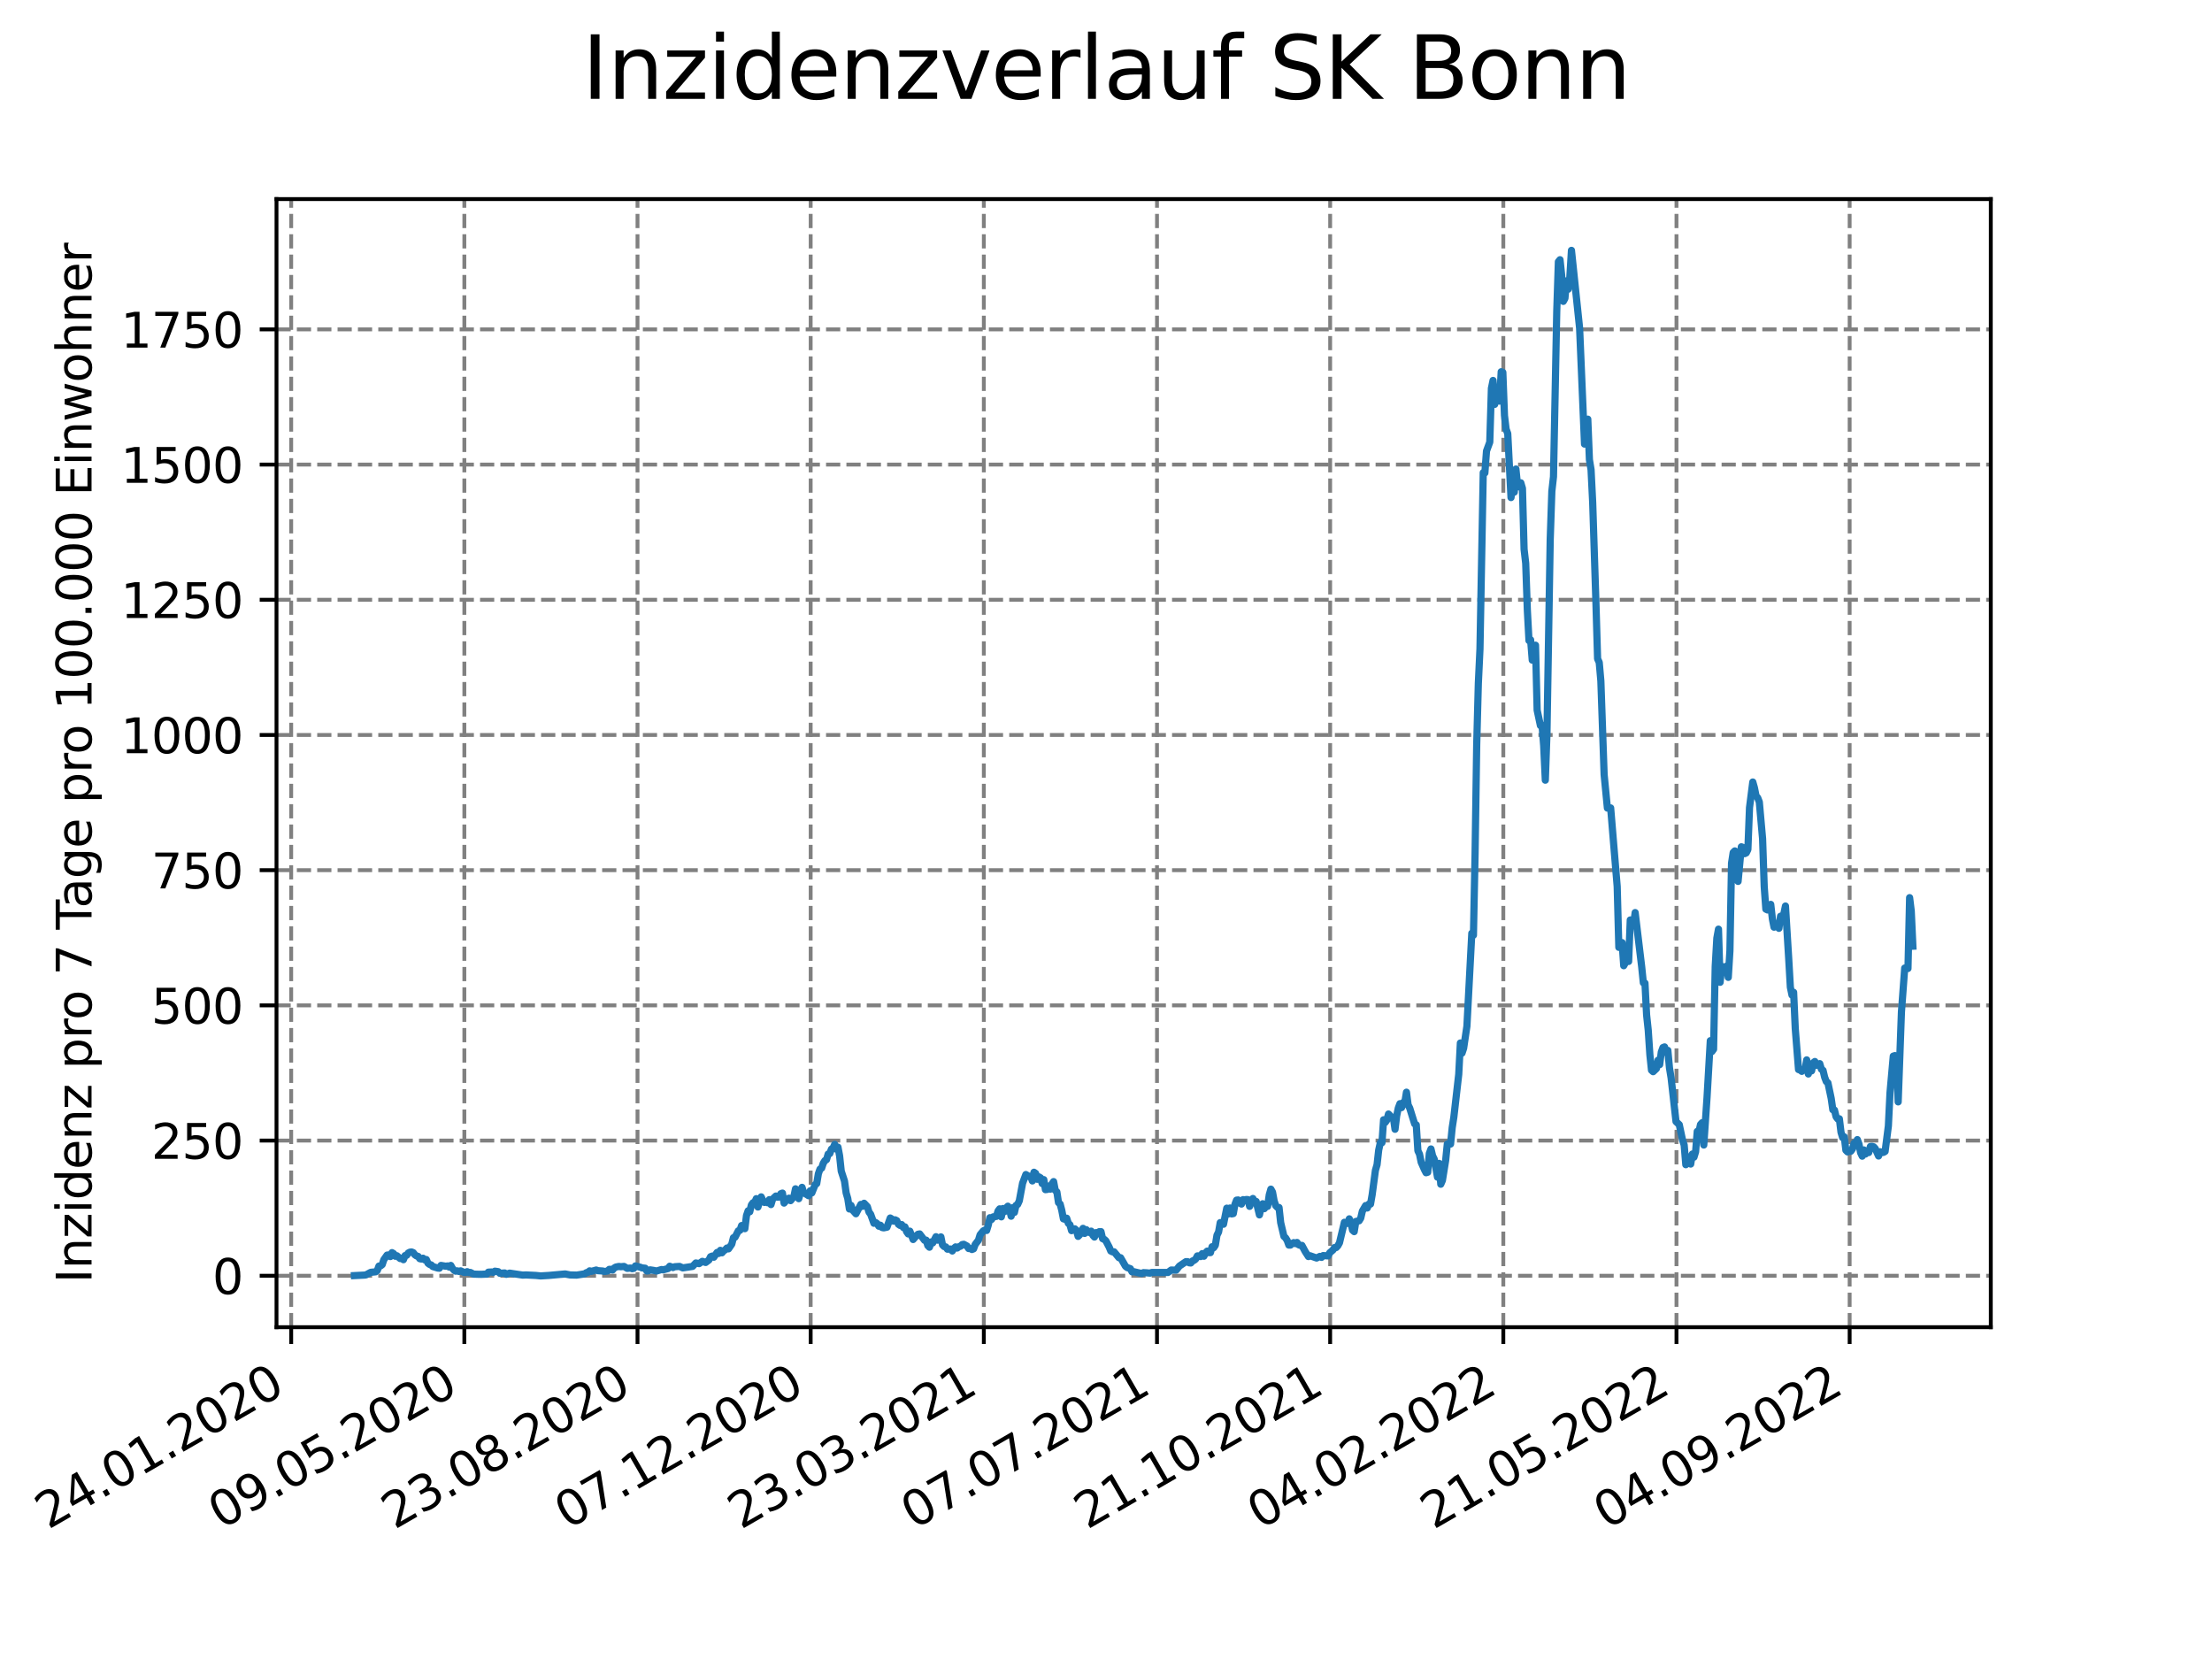 <?xml version="1.0" encoding="utf-8" standalone="no"?>
<!DOCTYPE svg PUBLIC "-//W3C//DTD SVG 1.1//EN"
  "http://www.w3.org/Graphics/SVG/1.1/DTD/svg11.dtd">
<svg xmlns:xlink="http://www.w3.org/1999/xlink" width="460.8pt" height="345.6pt" viewBox="0 0 460.8 345.6" xmlns="http://www.w3.org/2000/svg" version="1.1">
 <defs>
  <style type="text/css">*{stroke-linejoin: round; stroke-linecap: butt}</style>
 </defs>
 <g id="figure_1">
  <g id="patch_1">
   <path d="M 0 345.6 
L 460.8 345.6 
L 460.8 0 
L 0 0 
z
" style="fill: #ffffff"/>
  </g>
  <g id="axes_1">
   <g id="patch_2">
    <path d="M 57.6 276.48 
L 414.72 276.48 
L 414.72 41.472 
L 57.6 41.472 
z
" style="fill: #ffffff"/>
   </g>
   <g id="matplotlib.axis_1">
    <g id="xtick_1">
     <g id="line2d_1">
      <path d="M 60.66 276.48 
L 60.66 41.472 
" clip-path="url(#p4ff3082782)" style="fill: none; stroke-dasharray: 2.96,1.28; stroke-dashoffset: 0; stroke: #808080; stroke-width: 0.8"/>
     </g>
     <g id="line2d_2">
      <defs>
       <path id="ma663b19066" d="M 0 0 
L 0 3.5 
" style="stroke: #000000; stroke-width: 0.8"/>
      </defs>
      <g>
       <use xlink:href="#ma663b19066" x="60.66" y="276.48" style="stroke: #000000; stroke-width: 0.8"/>
      </g>
     </g>
     <g id="text_1">
      <!-- 24.01.2020 -->
      <g transform="translate(10.035 318.689) rotate(-30) scale(0.1 -0.1)">
       <defs>
        <path id="DejaVuSans-32" d="M 1228 531 
L 3431 531 
L 3431 0 
L 469 0 
L 469 531 
Q 828 903 1448 1529 
Q 2069 2156 2228 2338 
Q 2531 2678 2651 2914 
Q 2772 3150 2772 3378 
Q 2772 3750 2511 3984 
Q 2250 4219 1831 4219 
Q 1534 4219 1204 4116 
Q 875 4013 500 3803 
L 500 4441 
Q 881 4594 1212 4672 
Q 1544 4750 1819 4750 
Q 2544 4750 2975 4387 
Q 3406 4025 3406 3419 
Q 3406 3131 3298 2873 
Q 3191 2616 2906 2266 
Q 2828 2175 2409 1742 
Q 1991 1309 1228 531 
z
" transform="scale(0.016)"/>
        <path id="DejaVuSans-34" d="M 2419 4116 
L 825 1625 
L 2419 1625 
L 2419 4116 
z
M 2253 4666 
L 3047 4666 
L 3047 1625 
L 3713 1625 
L 3713 1100 
L 3047 1100 
L 3047 0 
L 2419 0 
L 2419 1100 
L 313 1100 
L 313 1709 
L 2253 4666 
z
" transform="scale(0.016)"/>
        <path id="DejaVuSans-2e" d="M 684 794 
L 1344 794 
L 1344 0 
L 684 0 
L 684 794 
z
" transform="scale(0.016)"/>
        <path id="DejaVuSans-30" d="M 2034 4250 
Q 1547 4250 1301 3770 
Q 1056 3291 1056 2328 
Q 1056 1369 1301 889 
Q 1547 409 2034 409 
Q 2525 409 2770 889 
Q 3016 1369 3016 2328 
Q 3016 3291 2770 3770 
Q 2525 4250 2034 4250 
z
M 2034 4750 
Q 2819 4750 3233 4129 
Q 3647 3509 3647 2328 
Q 3647 1150 3233 529 
Q 2819 -91 2034 -91 
Q 1250 -91 836 529 
Q 422 1150 422 2328 
Q 422 3509 836 4129 
Q 1250 4750 2034 4750 
z
" transform="scale(0.016)"/>
        <path id="DejaVuSans-31" d="M 794 531 
L 1825 531 
L 1825 4091 
L 703 3866 
L 703 4441 
L 1819 4666 
L 2450 4666 
L 2450 531 
L 3481 531 
L 3481 0 
L 794 0 
L 794 531 
z
" transform="scale(0.016)"/>
       </defs>
       <use xlink:href="#DejaVuSans-32"/>
       <use xlink:href="#DejaVuSans-34" x="63.623"/>
       <use xlink:href="#DejaVuSans-2e" x="127.246"/>
       <use xlink:href="#DejaVuSans-30" x="159.033"/>
       <use xlink:href="#DejaVuSans-31" x="222.656"/>
       <use xlink:href="#DejaVuSans-2e" x="286.279"/>
       <use xlink:href="#DejaVuSans-32" x="318.066"/>
       <use xlink:href="#DejaVuSans-30" x="381.689"/>
       <use xlink:href="#DejaVuSans-32" x="445.312"/>
       <use xlink:href="#DejaVuSans-30" x="508.936"/>
      </g>
     </g>
    </g>
    <g id="xtick_2">
     <g id="line2d_3">
      <path d="M 96.733 276.48 
L 96.733 41.472 
" clip-path="url(#p4ff3082782)" style="fill: none; stroke-dasharray: 2.96,1.28; stroke-dashoffset: 0; stroke: #808080; stroke-width: 0.8"/>
     </g>
     <g id="line2d_4">
      <g>
       <use xlink:href="#ma663b19066" x="96.733" y="276.48" style="stroke: #000000; stroke-width: 0.8"/>
      </g>
     </g>
     <g id="text_2">
      <!-- 09.05.2020 -->
      <g transform="translate(46.107 318.689) rotate(-30) scale(0.1 -0.1)">
       <defs>
        <path id="DejaVuSans-39" d="M 703 97 
L 703 672 
Q 941 559 1184 500 
Q 1428 441 1663 441 
Q 2288 441 2617 861 
Q 2947 1281 2994 2138 
Q 2813 1869 2534 1725 
Q 2256 1581 1919 1581 
Q 1219 1581 811 2004 
Q 403 2428 403 3163 
Q 403 3881 828 4315 
Q 1253 4750 1959 4750 
Q 2769 4750 3195 4129 
Q 3622 3509 3622 2328 
Q 3622 1225 3098 567 
Q 2575 -91 1691 -91 
Q 1453 -91 1209 -44 
Q 966 3 703 97 
z
M 1959 2075 
Q 2384 2075 2632 2365 
Q 2881 2656 2881 3163 
Q 2881 3666 2632 3958 
Q 2384 4250 1959 4250 
Q 1534 4250 1286 3958 
Q 1038 3666 1038 3163 
Q 1038 2656 1286 2365 
Q 1534 2075 1959 2075 
z
" transform="scale(0.016)"/>
        <path id="DejaVuSans-35" d="M 691 4666 
L 3169 4666 
L 3169 4134 
L 1269 4134 
L 1269 2991 
Q 1406 3038 1543 3061 
Q 1681 3084 1819 3084 
Q 2600 3084 3056 2656 
Q 3513 2228 3513 1497 
Q 3513 744 3044 326 
Q 2575 -91 1722 -91 
Q 1428 -91 1123 -41 
Q 819 9 494 109 
L 494 744 
Q 775 591 1075 516 
Q 1375 441 1709 441 
Q 2250 441 2565 725 
Q 2881 1009 2881 1497 
Q 2881 1984 2565 2268 
Q 2250 2553 1709 2553 
Q 1456 2553 1204 2497 
Q 953 2441 691 2322 
L 691 4666 
z
" transform="scale(0.016)"/>
       </defs>
       <use xlink:href="#DejaVuSans-30"/>
       <use xlink:href="#DejaVuSans-39" x="63.623"/>
       <use xlink:href="#DejaVuSans-2e" x="127.246"/>
       <use xlink:href="#DejaVuSans-30" x="159.033"/>
       <use xlink:href="#DejaVuSans-35" x="222.656"/>
       <use xlink:href="#DejaVuSans-2e" x="286.279"/>
       <use xlink:href="#DejaVuSans-32" x="318.066"/>
       <use xlink:href="#DejaVuSans-30" x="381.689"/>
       <use xlink:href="#DejaVuSans-32" x="445.312"/>
       <use xlink:href="#DejaVuSans-30" x="508.936"/>
      </g>
     </g>
    </g>
    <g id="xtick_3">
     <g id="line2d_5">
      <path d="M 132.805 276.48 
L 132.805 41.472 
" clip-path="url(#p4ff3082782)" style="fill: none; stroke-dasharray: 2.96,1.28; stroke-dashoffset: 0; stroke: #808080; stroke-width: 0.8"/>
     </g>
     <g id="line2d_6">
      <g>
       <use xlink:href="#ma663b19066" x="132.805" y="276.48" style="stroke: #000000; stroke-width: 0.8"/>
      </g>
     </g>
     <g id="text_3">
      <!-- 23.08.2020 -->
      <g transform="translate(82.18 318.689) rotate(-30) scale(0.1 -0.1)">
       <defs>
        <path id="DejaVuSans-33" d="M 2597 2516 
Q 3050 2419 3304 2112 
Q 3559 1806 3559 1356 
Q 3559 666 3084 287 
Q 2609 -91 1734 -91 
Q 1441 -91 1130 -33 
Q 819 25 488 141 
L 488 750 
Q 750 597 1062 519 
Q 1375 441 1716 441 
Q 2309 441 2620 675 
Q 2931 909 2931 1356 
Q 2931 1769 2642 2001 
Q 2353 2234 1838 2234 
L 1294 2234 
L 1294 2753 
L 1863 2753 
Q 2328 2753 2575 2939 
Q 2822 3125 2822 3475 
Q 2822 3834 2567 4026 
Q 2313 4219 1838 4219 
Q 1578 4219 1281 4162 
Q 984 4106 628 3988 
L 628 4550 
Q 988 4650 1302 4700 
Q 1616 4750 1894 4750 
Q 2613 4750 3031 4423 
Q 3450 4097 3450 3541 
Q 3450 3153 3228 2886 
Q 3006 2619 2597 2516 
z
" transform="scale(0.016)"/>
        <path id="DejaVuSans-38" d="M 2034 2216 
Q 1584 2216 1326 1975 
Q 1069 1734 1069 1313 
Q 1069 891 1326 650 
Q 1584 409 2034 409 
Q 2484 409 2743 651 
Q 3003 894 3003 1313 
Q 3003 1734 2745 1975 
Q 2488 2216 2034 2216 
z
M 1403 2484 
Q 997 2584 770 2862 
Q 544 3141 544 3541 
Q 544 4100 942 4425 
Q 1341 4750 2034 4750 
Q 2731 4750 3128 4425 
Q 3525 4100 3525 3541 
Q 3525 3141 3298 2862 
Q 3072 2584 2669 2484 
Q 3125 2378 3379 2068 
Q 3634 1759 3634 1313 
Q 3634 634 3220 271 
Q 2806 -91 2034 -91 
Q 1263 -91 848 271 
Q 434 634 434 1313 
Q 434 1759 690 2068 
Q 947 2378 1403 2484 
z
M 1172 3481 
Q 1172 3119 1398 2916 
Q 1625 2713 2034 2713 
Q 2441 2713 2670 2916 
Q 2900 3119 2900 3481 
Q 2900 3844 2670 4047 
Q 2441 4250 2034 4250 
Q 1625 4250 1398 4047 
Q 1172 3844 1172 3481 
z
" transform="scale(0.016)"/>
       </defs>
       <use xlink:href="#DejaVuSans-32"/>
       <use xlink:href="#DejaVuSans-33" x="63.623"/>
       <use xlink:href="#DejaVuSans-2e" x="127.246"/>
       <use xlink:href="#DejaVuSans-30" x="159.033"/>
       <use xlink:href="#DejaVuSans-38" x="222.656"/>
       <use xlink:href="#DejaVuSans-2e" x="286.279"/>
       <use xlink:href="#DejaVuSans-32" x="318.066"/>
       <use xlink:href="#DejaVuSans-30" x="381.689"/>
       <use xlink:href="#DejaVuSans-32" x="445.312"/>
       <use xlink:href="#DejaVuSans-30" x="508.936"/>
      </g>
     </g>
    </g>
    <g id="xtick_4">
     <g id="line2d_7">
      <path d="M 168.878 276.48 
L 168.878 41.472 
" clip-path="url(#p4ff3082782)" style="fill: none; stroke-dasharray: 2.96,1.28; stroke-dashoffset: 0; stroke: #808080; stroke-width: 0.8"/>
     </g>
     <g id="line2d_8">
      <g>
       <use xlink:href="#ma663b19066" x="168.878" y="276.48" style="stroke: #000000; stroke-width: 0.8"/>
      </g>
     </g>
     <g id="text_4">
      <!-- 07.12.2020 -->
      <g transform="translate(118.253 318.689) rotate(-30) scale(0.1 -0.1)">
       <defs>
        <path id="DejaVuSans-37" d="M 525 4666 
L 3525 4666 
L 3525 4397 
L 1831 0 
L 1172 0 
L 2766 4134 
L 525 4134 
L 525 4666 
z
" transform="scale(0.016)"/>
       </defs>
       <use xlink:href="#DejaVuSans-30"/>
       <use xlink:href="#DejaVuSans-37" x="63.623"/>
       <use xlink:href="#DejaVuSans-2e" x="127.246"/>
       <use xlink:href="#DejaVuSans-31" x="159.033"/>
       <use xlink:href="#DejaVuSans-32" x="222.656"/>
       <use xlink:href="#DejaVuSans-2e" x="286.279"/>
       <use xlink:href="#DejaVuSans-32" x="318.066"/>
       <use xlink:href="#DejaVuSans-30" x="381.689"/>
       <use xlink:href="#DejaVuSans-32" x="445.312"/>
       <use xlink:href="#DejaVuSans-30" x="508.936"/>
      </g>
     </g>
    </g>
    <g id="xtick_5">
     <g id="line2d_9">
      <path d="M 204.951 276.48 
L 204.951 41.472 
" clip-path="url(#p4ff3082782)" style="fill: none; stroke-dasharray: 2.96,1.28; stroke-dashoffset: 0; stroke: #808080; stroke-width: 0.8"/>
     </g>
     <g id="line2d_10">
      <g>
       <use xlink:href="#ma663b19066" x="204.951" y="276.48" style="stroke: #000000; stroke-width: 0.8"/>
      </g>
     </g>
     <g id="text_5">
      <!-- 23.03.2021 -->
      <g transform="translate(154.326 318.689) rotate(-30) scale(0.1 -0.1)">
       <use xlink:href="#DejaVuSans-32"/>
       <use xlink:href="#DejaVuSans-33" x="63.623"/>
       <use xlink:href="#DejaVuSans-2e" x="127.246"/>
       <use xlink:href="#DejaVuSans-30" x="159.033"/>
       <use xlink:href="#DejaVuSans-33" x="222.656"/>
       <use xlink:href="#DejaVuSans-2e" x="286.279"/>
       <use xlink:href="#DejaVuSans-32" x="318.066"/>
       <use xlink:href="#DejaVuSans-30" x="381.689"/>
       <use xlink:href="#DejaVuSans-32" x="445.312"/>
       <use xlink:href="#DejaVuSans-31" x="508.936"/>
      </g>
     </g>
    </g>
    <g id="xtick_6">
     <g id="line2d_11">
      <path d="M 241.024 276.48 
L 241.024 41.472 
" clip-path="url(#p4ff3082782)" style="fill: none; stroke-dasharray: 2.96,1.28; stroke-dashoffset: 0; stroke: #808080; stroke-width: 0.8"/>
     </g>
     <g id="line2d_12">
      <g>
       <use xlink:href="#ma663b19066" x="241.024" y="276.48" style="stroke: #000000; stroke-width: 0.8"/>
      </g>
     </g>
     <g id="text_6">
      <!-- 07.07.2021 -->
      <g transform="translate(190.398 318.689) rotate(-30) scale(0.1 -0.1)">
       <use xlink:href="#DejaVuSans-30"/>
       <use xlink:href="#DejaVuSans-37" x="63.623"/>
       <use xlink:href="#DejaVuSans-2e" x="127.246"/>
       <use xlink:href="#DejaVuSans-30" x="159.033"/>
       <use xlink:href="#DejaVuSans-37" x="222.656"/>
       <use xlink:href="#DejaVuSans-2e" x="286.279"/>
       <use xlink:href="#DejaVuSans-32" x="318.066"/>
       <use xlink:href="#DejaVuSans-30" x="381.689"/>
       <use xlink:href="#DejaVuSans-32" x="445.312"/>
       <use xlink:href="#DejaVuSans-31" x="508.936"/>
      </g>
     </g>
    </g>
    <g id="xtick_7">
     <g id="line2d_13">
      <path d="M 277.096 276.48 
L 277.096 41.472 
" clip-path="url(#p4ff3082782)" style="fill: none; stroke-dasharray: 2.96,1.28; stroke-dashoffset: 0; stroke: #808080; stroke-width: 0.8"/>
     </g>
     <g id="line2d_14">
      <g>
       <use xlink:href="#ma663b19066" x="277.096" y="276.48" style="stroke: #000000; stroke-width: 0.8"/>
      </g>
     </g>
     <g id="text_7">
      <!-- 21.10.2021 -->
      <g transform="translate(226.471 318.689) rotate(-30) scale(0.1 -0.1)">
       <use xlink:href="#DejaVuSans-32"/>
       <use xlink:href="#DejaVuSans-31" x="63.623"/>
       <use xlink:href="#DejaVuSans-2e" x="127.246"/>
       <use xlink:href="#DejaVuSans-31" x="159.033"/>
       <use xlink:href="#DejaVuSans-30" x="222.656"/>
       <use xlink:href="#DejaVuSans-2e" x="286.279"/>
       <use xlink:href="#DejaVuSans-32" x="318.066"/>
       <use xlink:href="#DejaVuSans-30" x="381.689"/>
       <use xlink:href="#DejaVuSans-32" x="445.312"/>
       <use xlink:href="#DejaVuSans-31" x="508.936"/>
      </g>
     </g>
    </g>
    <g id="xtick_8">
     <g id="line2d_15">
      <path d="M 313.169 276.48 
L 313.169 41.472 
" clip-path="url(#p4ff3082782)" style="fill: none; stroke-dasharray: 2.96,1.28; stroke-dashoffset: 0; stroke: #808080; stroke-width: 0.8"/>
     </g>
     <g id="line2d_16">
      <g>
       <use xlink:href="#ma663b19066" x="313.169" y="276.48" style="stroke: #000000; stroke-width: 0.8"/>
      </g>
     </g>
     <g id="text_8">
      <!-- 04.02.2022 -->
      <g transform="translate(262.544 318.689) rotate(-30) scale(0.1 -0.1)">
       <use xlink:href="#DejaVuSans-30"/>
       <use xlink:href="#DejaVuSans-34" x="63.623"/>
       <use xlink:href="#DejaVuSans-2e" x="127.246"/>
       <use xlink:href="#DejaVuSans-30" x="159.033"/>
       <use xlink:href="#DejaVuSans-32" x="222.656"/>
       <use xlink:href="#DejaVuSans-2e" x="286.279"/>
       <use xlink:href="#DejaVuSans-32" x="318.066"/>
       <use xlink:href="#DejaVuSans-30" x="381.689"/>
       <use xlink:href="#DejaVuSans-32" x="445.312"/>
       <use xlink:href="#DejaVuSans-32" x="508.936"/>
      </g>
     </g>
    </g>
    <g id="xtick_9">
     <g id="line2d_17">
      <path d="M 349.242 276.48 
L 349.242 41.472 
" clip-path="url(#p4ff3082782)" style="fill: none; stroke-dasharray: 2.96,1.28; stroke-dashoffset: 0; stroke: #808080; stroke-width: 0.8"/>
     </g>
     <g id="line2d_18">
      <g>
       <use xlink:href="#ma663b19066" x="349.242" y="276.48" style="stroke: #000000; stroke-width: 0.8"/>
      </g>
     </g>
     <g id="text_9">
      <!-- 21.05.2022 -->
      <g transform="translate(298.617 318.689) rotate(-30) scale(0.1 -0.1)">
       <use xlink:href="#DejaVuSans-32"/>
       <use xlink:href="#DejaVuSans-31" x="63.623"/>
       <use xlink:href="#DejaVuSans-2e" x="127.246"/>
       <use xlink:href="#DejaVuSans-30" x="159.033"/>
       <use xlink:href="#DejaVuSans-35" x="222.656"/>
       <use xlink:href="#DejaVuSans-2e" x="286.279"/>
       <use xlink:href="#DejaVuSans-32" x="318.066"/>
       <use xlink:href="#DejaVuSans-30" x="381.689"/>
       <use xlink:href="#DejaVuSans-32" x="445.312"/>
       <use xlink:href="#DejaVuSans-32" x="508.936"/>
      </g>
     </g>
    </g>
    <g id="xtick_10">
     <g id="line2d_19">
      <path d="M 385.314 276.48 
L 385.314 41.472 
" clip-path="url(#p4ff3082782)" style="fill: none; stroke-dasharray: 2.96,1.28; stroke-dashoffset: 0; stroke: #808080; stroke-width: 0.8"/>
     </g>
     <g id="line2d_20">
      <g>
       <use xlink:href="#ma663b19066" x="385.314" y="276.48" style="stroke: #000000; stroke-width: 0.8"/>
      </g>
     </g>
     <g id="text_10">
      <!-- 04.09.2022 -->
      <g transform="translate(334.689 318.689) rotate(-30) scale(0.1 -0.1)">
       <use xlink:href="#DejaVuSans-30"/>
       <use xlink:href="#DejaVuSans-34" x="63.623"/>
       <use xlink:href="#DejaVuSans-2e" x="127.246"/>
       <use xlink:href="#DejaVuSans-30" x="159.033"/>
       <use xlink:href="#DejaVuSans-39" x="222.656"/>
       <use xlink:href="#DejaVuSans-2e" x="286.279"/>
       <use xlink:href="#DejaVuSans-32" x="318.066"/>
       <use xlink:href="#DejaVuSans-30" x="381.689"/>
       <use xlink:href="#DejaVuSans-32" x="445.312"/>
       <use xlink:href="#DejaVuSans-32" x="508.936"/>
      </g>
     </g>
    </g>
   </g>
   <g id="matplotlib.axis_2">
    <g id="ytick_1">
     <g id="line2d_21">
      <path d="M 57.6 265.764 
L 414.72 265.764 
" clip-path="url(#p4ff3082782)" style="fill: none; stroke-dasharray: 2.96,1.28; stroke-dashoffset: 0; stroke: #808080; stroke-width: 0.8"/>
     </g>
     <g id="line2d_22">
      <defs>
       <path id="m9f1a989119" d="M 0 0 
L -3.5 0 
" style="stroke: #000000; stroke-width: 0.8"/>
      </defs>
      <g>
       <use xlink:href="#m9f1a989119" x="57.6" y="265.764" style="stroke: #000000; stroke-width: 0.8"/>
      </g>
     </g>
     <g id="text_11">
      <!-- 0 -->
      <g transform="translate(44.237 269.563) scale(0.1 -0.1)">
       <use xlink:href="#DejaVuSans-30"/>
      </g>
     </g>
    </g>
    <g id="ytick_2">
     <g id="line2d_23">
      <path d="M 57.6 237.6 
L 414.72 237.6 
" clip-path="url(#p4ff3082782)" style="fill: none; stroke-dasharray: 2.96,1.28; stroke-dashoffset: 0; stroke: #808080; stroke-width: 0.8"/>
     </g>
     <g id="line2d_24">
      <g>
       <use xlink:href="#m9f1a989119" x="57.6" y="237.6" style="stroke: #000000; stroke-width: 0.8"/>
      </g>
     </g>
     <g id="text_12">
      <!-- 250 -->
      <g transform="translate(31.512 241.399) scale(0.1 -0.1)">
       <use xlink:href="#DejaVuSans-32"/>
       <use xlink:href="#DejaVuSans-35" x="63.623"/>
       <use xlink:href="#DejaVuSans-30" x="127.246"/>
      </g>
     </g>
    </g>
    <g id="ytick_3">
     <g id="line2d_25">
      <path d="M 57.6 209.436 
L 414.72 209.436 
" clip-path="url(#p4ff3082782)" style="fill: none; stroke-dasharray: 2.96,1.28; stroke-dashoffset: 0; stroke: #808080; stroke-width: 0.8"/>
     </g>
     <g id="line2d_26">
      <g>
       <use xlink:href="#m9f1a989119" x="57.6" y="209.436" style="stroke: #000000; stroke-width: 0.8"/>
      </g>
     </g>
     <g id="text_13">
      <!-- 500 -->
      <g transform="translate(31.512 213.235) scale(0.1 -0.1)">
       <use xlink:href="#DejaVuSans-35"/>
       <use xlink:href="#DejaVuSans-30" x="63.623"/>
       <use xlink:href="#DejaVuSans-30" x="127.246"/>
      </g>
     </g>
    </g>
    <g id="ytick_4">
     <g id="line2d_27">
      <path d="M 57.6 181.272 
L 414.72 181.272 
" clip-path="url(#p4ff3082782)" style="fill: none; stroke-dasharray: 2.96,1.28; stroke-dashoffset: 0; stroke: #808080; stroke-width: 0.8"/>
     </g>
     <g id="line2d_28">
      <g>
       <use xlink:href="#m9f1a989119" x="57.6" y="181.272" style="stroke: #000000; stroke-width: 0.8"/>
      </g>
     </g>
     <g id="text_14">
      <!-- 750 -->
      <g transform="translate(31.512 185.071) scale(0.1 -0.1)">
       <use xlink:href="#DejaVuSans-37"/>
       <use xlink:href="#DejaVuSans-35" x="63.623"/>
       <use xlink:href="#DejaVuSans-30" x="127.246"/>
      </g>
     </g>
    </g>
    <g id="ytick_5">
     <g id="line2d_29">
      <path d="M 57.6 153.108 
L 414.72 153.108 
" clip-path="url(#p4ff3082782)" style="fill: none; stroke-dasharray: 2.96,1.28; stroke-dashoffset: 0; stroke: #808080; stroke-width: 0.8"/>
     </g>
     <g id="line2d_30">
      <g>
       <use xlink:href="#m9f1a989119" x="57.6" y="153.108" style="stroke: #000000; stroke-width: 0.8"/>
      </g>
     </g>
     <g id="text_15">
      <!-- 1000 -->
      <g transform="translate(25.15 156.907) scale(0.1 -0.1)">
       <use xlink:href="#DejaVuSans-31"/>
       <use xlink:href="#DejaVuSans-30" x="63.623"/>
       <use xlink:href="#DejaVuSans-30" x="127.246"/>
       <use xlink:href="#DejaVuSans-30" x="190.869"/>
      </g>
     </g>
    </g>
    <g id="ytick_6">
     <g id="line2d_31">
      <path d="M 57.6 124.944 
L 414.72 124.944 
" clip-path="url(#p4ff3082782)" style="fill: none; stroke-dasharray: 2.96,1.28; stroke-dashoffset: 0; stroke: #808080; stroke-width: 0.8"/>
     </g>
     <g id="line2d_32">
      <g>
       <use xlink:href="#m9f1a989119" x="57.6" y="124.944" style="stroke: #000000; stroke-width: 0.8"/>
      </g>
     </g>
     <g id="text_16">
      <!-- 1250 -->
      <g transform="translate(25.15 128.743) scale(0.1 -0.1)">
       <use xlink:href="#DejaVuSans-31"/>
       <use xlink:href="#DejaVuSans-32" x="63.623"/>
       <use xlink:href="#DejaVuSans-35" x="127.246"/>
       <use xlink:href="#DejaVuSans-30" x="190.869"/>
      </g>
     </g>
    </g>
    <g id="ytick_7">
     <g id="line2d_33">
      <path d="M 57.6 96.78 
L 414.72 96.78 
" clip-path="url(#p4ff3082782)" style="fill: none; stroke-dasharray: 2.96,1.28; stroke-dashoffset: 0; stroke: #808080; stroke-width: 0.8"/>
     </g>
     <g id="line2d_34">
      <g>
       <use xlink:href="#m9f1a989119" x="57.6" y="96.78" style="stroke: #000000; stroke-width: 0.8"/>
      </g>
     </g>
     <g id="text_17">
      <!-- 1500 -->
      <g transform="translate(25.15 100.579) scale(0.1 -0.1)">
       <use xlink:href="#DejaVuSans-31"/>
       <use xlink:href="#DejaVuSans-35" x="63.623"/>
       <use xlink:href="#DejaVuSans-30" x="127.246"/>
       <use xlink:href="#DejaVuSans-30" x="190.869"/>
      </g>
     </g>
    </g>
    <g id="ytick_8">
     <g id="line2d_35">
      <path d="M 57.6 68.616 
L 414.72 68.616 
" clip-path="url(#p4ff3082782)" style="fill: none; stroke-dasharray: 2.96,1.28; stroke-dashoffset: 0; stroke: #808080; stroke-width: 0.8"/>
     </g>
     <g id="line2d_36">
      <g>
       <use xlink:href="#m9f1a989119" x="57.6" y="68.616" style="stroke: #000000; stroke-width: 0.8"/>
      </g>
     </g>
     <g id="text_18">
      <!-- 1750 -->
      <g transform="translate(25.15 72.415) scale(0.1 -0.1)">
       <use xlink:href="#DejaVuSans-31"/>
       <use xlink:href="#DejaVuSans-37" x="63.623"/>
       <use xlink:href="#DejaVuSans-35" x="127.246"/>
       <use xlink:href="#DejaVuSans-30" x="190.869"/>
      </g>
     </g>
    </g>
    <g id="text_19">
     <!-- Inzidenz pro 7 Tage pro 100.000 Einwohner -->
     <g transform="translate(19.07 267.301) rotate(-90) scale(0.1 -0.1)">
      <defs>
       <path id="DejaVuSans-49" d="M 628 4666 
L 1259 4666 
L 1259 0 
L 628 0 
L 628 4666 
z
" transform="scale(0.016)"/>
       <path id="DejaVuSans-6e" d="M 3513 2113 
L 3513 0 
L 2938 0 
L 2938 2094 
Q 2938 2591 2744 2837 
Q 2550 3084 2163 3084 
Q 1697 3084 1428 2787 
Q 1159 2491 1159 1978 
L 1159 0 
L 581 0 
L 581 3500 
L 1159 3500 
L 1159 2956 
Q 1366 3272 1645 3428 
Q 1925 3584 2291 3584 
Q 2894 3584 3203 3211 
Q 3513 2838 3513 2113 
z
" transform="scale(0.016)"/>
       <path id="DejaVuSans-7a" d="M 353 3500 
L 3084 3500 
L 3084 2975 
L 922 459 
L 3084 459 
L 3084 0 
L 275 0 
L 275 525 
L 2438 3041 
L 353 3041 
L 353 3500 
z
" transform="scale(0.016)"/>
       <path id="DejaVuSans-69" d="M 603 3500 
L 1178 3500 
L 1178 0 
L 603 0 
L 603 3500 
z
M 603 4863 
L 1178 4863 
L 1178 4134 
L 603 4134 
L 603 4863 
z
" transform="scale(0.016)"/>
       <path id="DejaVuSans-64" d="M 2906 2969 
L 2906 4863 
L 3481 4863 
L 3481 0 
L 2906 0 
L 2906 525 
Q 2725 213 2448 61 
Q 2172 -91 1784 -91 
Q 1150 -91 751 415 
Q 353 922 353 1747 
Q 353 2572 751 3078 
Q 1150 3584 1784 3584 
Q 2172 3584 2448 3432 
Q 2725 3281 2906 2969 
z
M 947 1747 
Q 947 1113 1208 752 
Q 1469 391 1925 391 
Q 2381 391 2643 752 
Q 2906 1113 2906 1747 
Q 2906 2381 2643 2742 
Q 2381 3103 1925 3103 
Q 1469 3103 1208 2742 
Q 947 2381 947 1747 
z
" transform="scale(0.016)"/>
       <path id="DejaVuSans-65" d="M 3597 1894 
L 3597 1613 
L 953 1613 
Q 991 1019 1311 708 
Q 1631 397 2203 397 
Q 2534 397 2845 478 
Q 3156 559 3463 722 
L 3463 178 
Q 3153 47 2828 -22 
Q 2503 -91 2169 -91 
Q 1331 -91 842 396 
Q 353 884 353 1716 
Q 353 2575 817 3079 
Q 1281 3584 2069 3584 
Q 2775 3584 3186 3129 
Q 3597 2675 3597 1894 
z
M 3022 2063 
Q 3016 2534 2758 2815 
Q 2500 3097 2075 3097 
Q 1594 3097 1305 2825 
Q 1016 2553 972 2059 
L 3022 2063 
z
" transform="scale(0.016)"/>
       <path id="DejaVuSans-20" transform="scale(0.016)"/>
       <path id="DejaVuSans-70" d="M 1159 525 
L 1159 -1331 
L 581 -1331 
L 581 3500 
L 1159 3500 
L 1159 2969 
Q 1341 3281 1617 3432 
Q 1894 3584 2278 3584 
Q 2916 3584 3314 3078 
Q 3713 2572 3713 1747 
Q 3713 922 3314 415 
Q 2916 -91 2278 -91 
Q 1894 -91 1617 61 
Q 1341 213 1159 525 
z
M 3116 1747 
Q 3116 2381 2855 2742 
Q 2594 3103 2138 3103 
Q 1681 3103 1420 2742 
Q 1159 2381 1159 1747 
Q 1159 1113 1420 752 
Q 1681 391 2138 391 
Q 2594 391 2855 752 
Q 3116 1113 3116 1747 
z
" transform="scale(0.016)"/>
       <path id="DejaVuSans-72" d="M 2631 2963 
Q 2534 3019 2420 3045 
Q 2306 3072 2169 3072 
Q 1681 3072 1420 2755 
Q 1159 2438 1159 1844 
L 1159 0 
L 581 0 
L 581 3500 
L 1159 3500 
L 1159 2956 
Q 1341 3275 1631 3429 
Q 1922 3584 2338 3584 
Q 2397 3584 2469 3576 
Q 2541 3569 2628 3553 
L 2631 2963 
z
" transform="scale(0.016)"/>
       <path id="DejaVuSans-6f" d="M 1959 3097 
Q 1497 3097 1228 2736 
Q 959 2375 959 1747 
Q 959 1119 1226 758 
Q 1494 397 1959 397 
Q 2419 397 2687 759 
Q 2956 1122 2956 1747 
Q 2956 2369 2687 2733 
Q 2419 3097 1959 3097 
z
M 1959 3584 
Q 2709 3584 3137 3096 
Q 3566 2609 3566 1747 
Q 3566 888 3137 398 
Q 2709 -91 1959 -91 
Q 1206 -91 779 398 
Q 353 888 353 1747 
Q 353 2609 779 3096 
Q 1206 3584 1959 3584 
z
" transform="scale(0.016)"/>
       <path id="DejaVuSans-54" d="M -19 4666 
L 3928 4666 
L 3928 4134 
L 2272 4134 
L 2272 0 
L 1638 0 
L 1638 4134 
L -19 4134 
L -19 4666 
z
" transform="scale(0.016)"/>
       <path id="DejaVuSans-61" d="M 2194 1759 
Q 1497 1759 1228 1600 
Q 959 1441 959 1056 
Q 959 750 1161 570 
Q 1363 391 1709 391 
Q 2188 391 2477 730 
Q 2766 1069 2766 1631 
L 2766 1759 
L 2194 1759 
z
M 3341 1997 
L 3341 0 
L 2766 0 
L 2766 531 
Q 2569 213 2275 61 
Q 1981 -91 1556 -91 
Q 1019 -91 701 211 
Q 384 513 384 1019 
Q 384 1609 779 1909 
Q 1175 2209 1959 2209 
L 2766 2209 
L 2766 2266 
Q 2766 2663 2505 2880 
Q 2244 3097 1772 3097 
Q 1472 3097 1187 3025 
Q 903 2953 641 2809 
L 641 3341 
Q 956 3463 1253 3523 
Q 1550 3584 1831 3584 
Q 2591 3584 2966 3190 
Q 3341 2797 3341 1997 
z
" transform="scale(0.016)"/>
       <path id="DejaVuSans-67" d="M 2906 1791 
Q 2906 2416 2648 2759 
Q 2391 3103 1925 3103 
Q 1463 3103 1205 2759 
Q 947 2416 947 1791 
Q 947 1169 1205 825 
Q 1463 481 1925 481 
Q 2391 481 2648 825 
Q 2906 1169 2906 1791 
z
M 3481 434 
Q 3481 -459 3084 -895 
Q 2688 -1331 1869 -1331 
Q 1566 -1331 1297 -1286 
Q 1028 -1241 775 -1147 
L 775 -588 
Q 1028 -725 1275 -790 
Q 1522 -856 1778 -856 
Q 2344 -856 2625 -561 
Q 2906 -266 2906 331 
L 2906 616 
Q 2728 306 2450 153 
Q 2172 0 1784 0 
Q 1141 0 747 490 
Q 353 981 353 1791 
Q 353 2603 747 3093 
Q 1141 3584 1784 3584 
Q 2172 3584 2450 3431 
Q 2728 3278 2906 2969 
L 2906 3500 
L 3481 3500 
L 3481 434 
z
" transform="scale(0.016)"/>
       <path id="DejaVuSans-45" d="M 628 4666 
L 3578 4666 
L 3578 4134 
L 1259 4134 
L 1259 2753 
L 3481 2753 
L 3481 2222 
L 1259 2222 
L 1259 531 
L 3634 531 
L 3634 0 
L 628 0 
L 628 4666 
z
" transform="scale(0.016)"/>
       <path id="DejaVuSans-77" d="M 269 3500 
L 844 3500 
L 1563 769 
L 2278 3500 
L 2956 3500 
L 3675 769 
L 4391 3500 
L 4966 3500 
L 4050 0 
L 3372 0 
L 2619 2869 
L 1863 0 
L 1184 0 
L 269 3500 
z
" transform="scale(0.016)"/>
       <path id="DejaVuSans-68" d="M 3513 2113 
L 3513 0 
L 2938 0 
L 2938 2094 
Q 2938 2591 2744 2837 
Q 2550 3084 2163 3084 
Q 1697 3084 1428 2787 
Q 1159 2491 1159 1978 
L 1159 0 
L 581 0 
L 581 4863 
L 1159 4863 
L 1159 2956 
Q 1366 3272 1645 3428 
Q 1925 3584 2291 3584 
Q 2894 3584 3203 3211 
Q 3513 2838 3513 2113 
z
" transform="scale(0.016)"/>
      </defs>
      <use xlink:href="#DejaVuSans-49"/>
      <use xlink:href="#DejaVuSans-6e" x="29.492"/>
      <use xlink:href="#DejaVuSans-7a" x="92.871"/>
      <use xlink:href="#DejaVuSans-69" x="145.361"/>
      <use xlink:href="#DejaVuSans-64" x="173.145"/>
      <use xlink:href="#DejaVuSans-65" x="236.621"/>
      <use xlink:href="#DejaVuSans-6e" x="298.145"/>
      <use xlink:href="#DejaVuSans-7a" x="361.523"/>
      <use xlink:href="#DejaVuSans-20" x="414.014"/>
      <use xlink:href="#DejaVuSans-70" x="445.801"/>
      <use xlink:href="#DejaVuSans-72" x="509.277"/>
      <use xlink:href="#DejaVuSans-6f" x="548.141"/>
      <use xlink:href="#DejaVuSans-20" x="609.322"/>
      <use xlink:href="#DejaVuSans-37" x="641.109"/>
      <use xlink:href="#DejaVuSans-20" x="704.732"/>
      <use xlink:href="#DejaVuSans-54" x="736.52"/>
      <use xlink:href="#DejaVuSans-61" x="781.104"/>
      <use xlink:href="#DejaVuSans-67" x="842.383"/>
      <use xlink:href="#DejaVuSans-65" x="905.859"/>
      <use xlink:href="#DejaVuSans-20" x="967.383"/>
      <use xlink:href="#DejaVuSans-70" x="999.17"/>
      <use xlink:href="#DejaVuSans-72" x="1062.646"/>
      <use xlink:href="#DejaVuSans-6f" x="1101.51"/>
      <use xlink:href="#DejaVuSans-20" x="1162.691"/>
      <use xlink:href="#DejaVuSans-31" x="1194.479"/>
      <use xlink:href="#DejaVuSans-30" x="1258.102"/>
      <use xlink:href="#DejaVuSans-30" x="1321.725"/>
      <use xlink:href="#DejaVuSans-2e" x="1385.348"/>
      <use xlink:href="#DejaVuSans-30" x="1417.135"/>
      <use xlink:href="#DejaVuSans-30" x="1480.758"/>
      <use xlink:href="#DejaVuSans-30" x="1544.381"/>
      <use xlink:href="#DejaVuSans-20" x="1608.004"/>
      <use xlink:href="#DejaVuSans-45" x="1639.791"/>
      <use xlink:href="#DejaVuSans-69" x="1702.975"/>
      <use xlink:href="#DejaVuSans-6e" x="1730.758"/>
      <use xlink:href="#DejaVuSans-77" x="1794.137"/>
      <use xlink:href="#DejaVuSans-6f" x="1875.924"/>
      <use xlink:href="#DejaVuSans-68" x="1937.105"/>
      <use xlink:href="#DejaVuSans-6e" x="2000.484"/>
      <use xlink:href="#DejaVuSans-65" x="2063.863"/>
      <use xlink:href="#DejaVuSans-72" x="2125.387"/>
     </g>
    </g>
   </g>
   <g id="line2d_37">
    <path d="M 73.833 265.729 
L 75.875 265.627 
L 76.215 265.593 
L 77.236 265.046 
L 78.257 264.944 
L 78.597 264.67 
L 78.937 263.747 
L 79.278 263.713 
L 79.618 263.44 
L 79.958 262.415 
L 80.639 261.458 
L 80.979 261.424 
L 81.32 261.766 
L 81.66 260.945 
L 82 261.15 
L 82.34 261.697 
L 82.681 261.595 
L 83.361 262.176 
L 83.702 262.107 
L 84.042 262.415 
L 84.382 261.56 
L 84.723 261.492 
L 85.063 261.014 
L 85.403 260.843 
L 85.744 260.809 
L 86.084 260.945 
L 86.424 261.39 
L 86.764 261.629 
L 87.105 261.731 
L 87.445 262.21 
L 87.785 262.278 
L 88.126 262.107 
L 88.466 262.449 
L 88.806 262.381 
L 89.147 263.132 
L 89.487 263.406 
L 89.827 263.508 
L 90.168 263.85 
L 91.188 264.158 
L 91.529 264.192 
L 91.869 263.611 
L 92.89 263.782 
L 93.23 263.713 
L 93.571 263.953 
L 93.911 263.611 
L 94.251 264.226 
L 94.592 264.602 
L 94.932 264.807 
L 95.272 264.738 
L 95.612 264.875 
L 95.953 264.738 
L 96.633 265.046 
L 96.974 265.08 
L 97.314 264.909 
L 97.654 265.08 
L 97.995 265.08 
L 98.675 265.422 
L 99.696 265.456 
L 100.377 265.456 
L 101.057 265.422 
L 101.398 265.422 
L 101.738 265.012 
L 102.419 264.978 
L 102.759 265.046 
L 103.099 264.807 
L 103.78 264.909 
L 104.12 265.251 
L 105.141 265.183 
L 105.481 265.456 
L 106.162 265.217 
L 108.204 265.524 
L 108.885 265.627 
L 109.565 265.593 
L 111.607 265.695 
L 112.628 265.798 
L 114.329 265.695 
L 117.733 265.388 
L 118.753 265.593 
L 120.115 265.627 
L 120.795 265.524 
L 121.816 265.354 
L 122.157 265.114 
L 122.497 265.046 
L 122.837 264.738 
L 123.177 264.841 
L 123.858 264.67 
L 124.198 264.568 
L 124.539 264.704 
L 125.56 264.773 
L 125.9 264.875 
L 126.581 264.773 
L 126.921 264.431 
L 127.261 264.431 
L 127.602 264.568 
L 127.942 264.158 
L 128.282 263.953 
L 128.963 263.816 
L 129.303 263.884 
L 129.984 263.816 
L 130.664 264.226 
L 131.345 264.158 
L 131.685 264.294 
L 132.026 264.226 
L 132.366 263.713 
L 133.387 263.987 
L 133.727 264.123 
L 134.408 264.192 
L 134.748 264.773 
L 135.088 264.738 
L 135.429 264.533 
L 136.109 264.636 
L 136.79 264.773 
L 137.811 264.465 
L 138.151 264.533 
L 139.172 264.26 
L 139.512 263.782 
L 140.193 264.055 
L 140.533 263.884 
L 141.554 263.816 
L 142.235 264.123 
L 144.277 263.816 
L 144.957 263.098 
L 145.638 263.235 
L 146.318 262.757 
L 146.999 262.996 
L 147.68 262.483 
L 148.02 261.8 
L 148.36 261.663 
L 148.701 261.902 
L 149.381 260.911 
L 149.722 261.116 
L 150.062 260.467 
L 150.402 260.98 
L 150.743 260.569 
L 151.083 260.364 
L 151.423 259.989 
L 151.763 260.159 
L 152.444 259.168 
L 152.784 257.836 
L 153.125 257.733 
L 153.805 256.401 
L 154.146 256.298 
L 154.486 255.307 
L 154.826 255.478 
L 155.167 255.956 
L 155.507 253.223 
L 155.847 252.232 
L 156.187 252.437 
L 156.528 251.001 
L 156.868 250.557 
L 157.208 250.489 
L 157.549 249.703 
L 157.889 251.446 
L 158.57 249.327 
L 158.91 250.079 
L 159.25 250.489 
L 159.591 250.386 
L 159.931 250.557 
L 160.271 249.908 
L 160.611 250.933 
L 160.952 249.805 
L 161.632 249.156 
L 161.973 249.395 
L 162.313 249.361 
L 162.653 248.678 
L 162.994 248.541 
L 163.334 250.625 
L 164.015 249.805 
L 164.355 249.6 
L 164.695 250.113 
L 165.376 249.259 
L 165.716 247.652 
L 166.056 248.473 
L 166.397 249.703 
L 167.077 247.345 
L 167.418 248.438 
L 168.439 249.088 
L 168.779 248.063 
L 169.119 248.507 
L 169.8 246.798 
L 170.14 246.559 
L 170.48 244.509 
L 170.821 243.552 
L 171.161 243.347 
L 171.501 242.322 
L 171.842 241.775 
L 172.182 241.57 
L 172.522 240.408 
L 172.863 240.305 
L 173.203 239.383 
L 173.543 239.144 
L 173.883 238.392 
L 174.224 239.383 
L 174.564 238.973 
L 174.904 240.784 
L 175.245 243.962 
L 175.925 246.046 
L 176.266 248.507 
L 176.606 249.669 
L 176.946 251.856 
L 177.287 251.104 
L 177.627 252.095 
L 178.308 252.847 
L 179.328 250.899 
L 179.669 251.309 
L 180.009 250.66 
L 180.69 251.377 
L 181.03 252.505 
L 181.37 252.949 
L 182.051 254.829 
L 182.391 254.658 
L 182.732 254.897 
L 183.072 255.444 
L 183.412 255.239 
L 183.752 255.717 
L 184.093 255.785 
L 184.773 255.649 
L 185.454 253.735 
L 185.794 253.94 
L 186.135 254.384 
L 186.475 254.111 
L 186.815 254.282 
L 187.156 255.034 
L 187.496 255.273 
L 187.836 255.102 
L 188.176 255.717 
L 188.517 255.58 
L 188.857 256.571 
L 189.197 257.05 
L 189.538 256.469 
L 190.218 258.212 
L 190.899 257.426 
L 191.239 257.118 
L 191.58 257.05 
L 192.6 258.382 
L 192.941 258.348 
L 193.281 259.476 
L 193.621 259.818 
L 193.962 258.724 
L 194.302 258.929 
L 194.983 257.631 
L 195.323 258.348 
L 195.663 257.904 
L 196.004 257.665 
L 196.344 259.339 
L 196.684 259.681 
L 197.024 259.749 
L 197.365 260.228 
L 198.045 260.194 
L 198.386 260.604 
L 198.726 260.057 
L 199.066 259.749 
L 199.407 259.989 
L 199.747 259.715 
L 200.087 259.613 
L 200.428 259.271 
L 200.768 259.203 
L 201.449 259.579 
L 201.789 260.091 
L 202.129 260.091 
L 202.469 260.296 
L 202.81 260.159 
L 203.15 259.237 
L 203.831 258.348 
L 204.171 257.221 
L 204.852 256.401 
L 205.192 256.23 
L 205.532 256.332 
L 205.873 255.204 
L 206.213 253.667 
L 206.553 254.043 
L 206.893 253.496 
L 207.574 253.393 
L 207.914 252.266 
L 208.255 251.821 
L 208.595 253.496 
L 208.935 251.753 
L 209.276 252.402 
L 209.616 251.616 
L 209.956 251.275 
L 210.297 251.924 
L 210.637 253.359 
L 210.977 251.582 
L 211.317 252.573 
L 211.658 251.104 
L 211.998 250.899 
L 212.338 250.147 
L 213.019 246.491 
L 213.7 244.679 
L 214.38 245.09 
L 214.721 245.021 
L 215.061 246.012 
L 215.401 244.201 
L 215.741 244.44 
L 216.082 245.67 
L 216.422 245.158 
L 216.762 245.363 
L 217.103 246.559 
L 217.443 245.739 
L 217.783 247.823 
L 218.124 247.789 
L 218.464 247.072 
L 218.804 247.721 
L 219.145 246.627 
L 219.485 246.149 
L 219.825 247.96 
L 220.165 248.302 
L 220.506 250.523 
L 220.846 250.83 
L 221.186 252.129 
L 221.527 253.906 
L 221.867 254.008 
L 222.207 253.769 
L 222.548 254.829 
L 222.888 255.136 
L 223.228 256.366 
L 223.909 255.99 
L 224.249 256.298 
L 224.59 257.562 
L 224.93 257.221 
L 225.61 255.888 
L 225.951 256.947 
L 226.291 256.161 
L 226.631 256.674 
L 226.972 256.742 
L 227.312 256.469 
L 227.652 257.323 
L 227.993 257.699 
L 228.333 256.776 
L 228.673 257.05 
L 229.014 256.571 
L 229.354 256.571 
L 229.694 258.041 
L 230.034 258.177 
L 230.375 258.485 
L 231.055 259.784 
L 231.396 260.604 
L 231.736 260.775 
L 232.076 260.775 
L 233.097 262.005 
L 233.438 262.005 
L 234.458 263.782 
L 234.799 264.055 
L 235.479 264.294 
L 235.82 264.944 
L 236.16 264.909 
L 237.181 265.149 
L 237.862 265.285 
L 238.202 265.114 
L 238.882 265.149 
L 239.563 265.217 
L 239.903 265.08 
L 243.306 265.08 
L 243.987 264.568 
L 245.008 264.602 
L 245.689 263.747 
L 247.05 262.825 
L 247.39 262.825 
L 247.73 263.064 
L 248.071 263.098 
L 248.411 262.688 
L 248.751 262.551 
L 249.092 262.278 
L 249.432 261.629 
L 249.772 261.629 
L 250.113 261.766 
L 250.453 261.15 
L 250.793 261.697 
L 251.134 261.014 
L 251.474 260.638 
L 251.814 260.945 
L 252.155 260.945 
L 252.495 259.715 
L 252.835 259.92 
L 253.175 259.408 
L 253.516 257.323 
L 253.856 256.64 
L 254.196 254.692 
L 254.537 254.692 
L 254.877 255.034 
L 255.558 251.685 
L 255.898 252.881 
L 256.238 251.651 
L 256.579 252.881 
L 256.919 252.812 
L 257.259 250.899 
L 257.599 250.01 
L 257.94 249.976 
L 258.28 250.625 
L 258.62 250.83 
L 258.961 249.908 
L 259.301 249.976 
L 259.641 249.874 
L 259.982 249.908 
L 260.322 251.309 
L 261.003 249.669 
L 261.343 250.284 
L 261.683 250.284 
L 262.364 253.086 
L 262.704 251.582 
L 263.044 250.762 
L 263.385 251.787 
L 263.725 251.343 
L 264.065 251.309 
L 264.406 248.917 
L 264.746 247.721 
L 265.086 248.336 
L 265.427 250.181 
L 265.767 251.172 
L 266.107 251.514 
L 266.447 251.548 
L 266.788 254.692 
L 267.468 257.562 
L 267.809 257.87 
L 268.149 258.417 
L 268.489 259.373 
L 268.83 259.373 
L 269.17 259.032 
L 269.51 258.861 
L 269.851 259.066 
L 270.191 258.827 
L 270.531 259.305 
L 270.871 259.442 
L 271.212 259.442 
L 271.892 260.706 
L 272.573 261.766 
L 272.913 261.595 
L 274.275 262.073 
L 274.955 261.731 
L 275.296 261.936 
L 275.636 261.56 
L 276.657 261.629 
L 276.997 260.98 
L 277.678 260.399 
L 278.018 259.886 
L 278.358 259.886 
L 278.699 259.51 
L 279.039 258.895 
L 280.06 254.624 
L 280.4 254.863 
L 280.74 254.863 
L 281.081 253.906 
L 281.421 254.692 
L 281.761 256.264 
L 282.102 256.571 
L 282.442 254.453 
L 283.123 254.316 
L 283.463 253.769 
L 283.803 252.3 
L 284.484 251.138 
L 284.824 251.651 
L 285.164 250.83 
L 285.505 250.83 
L 285.845 248.883 
L 286.526 243.791 
L 286.866 242.629 
L 287.206 239.588 
L 287.547 238.05 
L 287.887 238.05 
L 288.227 233.266 
L 288.568 233.813 
L 288.908 233.334 
L 289.248 232.07 
L 289.588 232.412 
L 289.929 232.958 
L 290.269 232.822 
L 290.609 235.248 
L 290.95 232.446 
L 291.29 230.84 
L 291.63 229.917 
L 291.971 230.737 
L 292.311 229.678 
L 292.651 229.61 
L 292.992 227.525 
L 293.332 230.156 
L 293.672 230.84 
L 294.693 234.12 
L 295.033 234.325 
L 295.374 239.725 
L 295.714 240.442 
L 296.054 242.117 
L 296.735 243.654 
L 297.075 244.304 
L 297.416 244.201 
L 297.756 240.271 
L 298.096 239.349 
L 298.437 240.784 
L 298.777 241.467 
L 299.457 245.226 
L 299.798 242.356 
L 300.138 246.696 
L 300.478 245.91 
L 301.159 241.707 
L 301.499 238.323 
L 302.18 238.323 
L 302.52 234.906 
L 302.861 232.719 
L 303.881 223.8 
L 304.222 217.274 
L 304.562 219.392 
L 304.902 218.367 
L 305.583 213.788 
L 306.604 194.412 
L 306.944 194.822 
L 307.285 177.907 
L 307.625 155.149 
L 307.965 142.368 
L 308.305 135.192 
L 308.986 98.457 
L 309.326 98.526 
L 309.667 93.947 
L 310.347 92.101 
L 310.688 80.893 
L 311.028 79.253 
L 311.368 84.242 
L 311.709 82.909 
L 312.049 82.977 
L 312.389 83.558 
L 312.729 77.441 
L 313.07 77.578 
L 313.41 86.565 
L 313.75 89.402 
L 314.091 90.324 
L 314.771 103.651 
L 315.112 101.089 
L 315.452 102.524 
L 315.792 97.706 
L 316.133 101.089 
L 316.473 101.43 
L 316.813 100.576 
L 317.153 101.738 
L 317.494 114.416 
L 317.834 117.354 
L 318.174 127.128 
L 318.515 133.449 
L 318.855 133.279 
L 319.195 137.516 
L 319.536 134.953 
L 319.876 134.406 
L 320.216 147.938 
L 320.897 151.151 
L 321.237 151.082 
L 321.577 155.354 
L 321.918 162.53 
L 322.258 152.859 
L 322.939 112.365 
L 323.279 102.319 
L 323.619 99.312 
L 324.3 64.866 
L 324.64 54.512 
L 324.981 54.102 
L 325.321 57.314 
L 325.661 62.782 
L 326.002 62.167 
L 326.342 58.51 
L 326.682 60.253 
L 327.022 57.793 
L 327.363 52.154 
L 329.064 68.386 
L 330.085 92.511 
L 330.426 87.386 
L 330.766 87.317 
L 331.106 95.758 
L 331.446 97.842 
L 331.787 104.711 
L 332.467 125.727 
L 332.808 137.243 
L 333.148 137.994 
L 333.488 141.856 
L 334.169 161.368 
L 334.85 168.339 
L 335.53 168.305 
L 336.891 184.673 
L 337.232 197.351 
L 337.912 196.36 
L 338.253 201.178 
L 338.933 199.948 
L 339.274 200.29 
L 339.614 191.644 
L 340.294 192.704 
L 340.635 190.107 
L 341.996 201.418 
L 342.336 204.732 
L 342.677 204.801 
L 343.017 211.43 
L 343.357 214.608 
L 343.698 219.7 
L 344.038 222.946 
L 344.378 223.254 
L 345.059 222.604 
L 345.399 220.862 
L 345.739 221.784 
L 346.08 219.153 
L 346.42 218.23 
L 346.76 218.094 
L 347.101 219.29 
L 347.441 218.811 
L 347.781 222.468 
L 348.122 224.552 
L 349.143 233.642 
L 349.823 234.291 
L 350.504 237.503 
L 350.844 238.529 
L 351.184 242.629 
L 351.525 240.955 
L 351.865 242.014 
L 352.205 242.492 
L 352.546 240.408 
L 352.886 241.057 
L 353.226 239.93 
L 353.567 235.692 
L 353.907 235.829 
L 354.247 234.257 
L 354.587 233.881 
L 354.928 238.529 
L 355.608 228.584 
L 356.289 216.795 
L 356.629 219.05 
L 356.97 218.572 
L 357.31 201.349 
L 357.65 195.438 
L 357.991 193.558 
L 358.331 204.63 
L 358.671 201.281 
L 359.011 202.409 
L 359.352 202.34 
L 359.692 201.247 
L 360.032 203.605 
L 360.373 198.069 
L 360.713 179.821 
L 361.053 177.6 
L 361.394 177.258 
L 361.734 177.497 
L 362.074 183.614 
L 362.755 176.404 
L 363.095 176.54 
L 363.435 177.839 
L 363.776 177.668 
L 364.116 176.985 
L 364.456 168.237 
L 365.137 162.906 
L 365.477 164.102 
L 365.818 165.81 
L 366.158 166.186 
L 366.498 167.075 
L 367.179 174.729 
L 367.519 184.708 
L 367.859 189.389 
L 368.2 189.56 
L 368.88 188.398 
L 369.221 191.439 
L 369.561 193.148 
L 369.901 192.635 
L 370.242 192.533 
L 370.582 193.387 
L 370.922 190.859 
L 371.263 190.824 
L 371.603 190.38 
L 371.943 188.74 
L 372.624 199.743 
L 372.964 205.655 
L 373.304 207.295 
L 373.645 206.714 
L 373.985 214.266 
L 374.666 222.809 
L 375.006 222.912 
L 375.346 223.185 
L 375.687 222.775 
L 376.027 222.809 
L 376.367 220.793 
L 376.708 223.732 
L 377.048 222.433 
L 377.388 223.083 
L 377.728 221.408 
L 378.069 221.135 
L 378.409 221.921 
L 379.09 221.579 
L 379.43 222.741 
L 379.77 222.98 
L 380.111 224.415 
L 380.451 225.304 
L 380.791 225.577 
L 381.472 228.824 
L 381.812 231.182 
L 382.152 231.25 
L 382.493 232.651 
L 382.833 233.095 
L 383.173 233.061 
L 383.514 235.863 
L 383.854 236.991 
L 384.194 236.82 
L 384.535 239.622 
L 384.875 239.964 
L 385.215 239.725 
L 385.556 239.827 
L 385.896 239.349 
L 386.236 238.153 
L 386.576 238.631 
L 386.917 237.401 
L 387.257 238.323 
L 387.597 240.135 
L 387.938 240.852 
L 388.278 239.554 
L 388.618 240.408 
L 388.959 239.759 
L 389.299 240.1 
L 389.639 238.836 
L 389.98 238.802 
L 390.32 238.904 
L 390.66 239.28 
L 391.341 240.818 
L 391.681 239.93 
L 392.021 240.1 
L 392.362 240.066 
L 392.702 239.861 
L 393.383 234.565 
L 393.723 227.628 
L 394.404 220.007 
L 394.744 219.905 
L 395.084 220.076 
L 395.424 229.541 
L 396.105 210.815 
L 396.786 201.657 
L 397.466 201.759 
L 397.807 186.997 
L 398.147 189.765 
L 398.487 197.112 
L 398.487 197.112 
" clip-path="url(#p4ff3082782)" style="fill: none; stroke: #1f77b4; stroke-width: 1.5; stroke-linecap: square"/>
   </g>
   <g id="patch_3">
    <path d="M 57.6 276.48 
L 57.6 41.472 
" style="fill: none; stroke: #000000; stroke-width: 0.8; stroke-linejoin: miter; stroke-linecap: square"/>
   </g>
   <g id="patch_4">
    <path d="M 414.72 276.48 
L 414.72 41.472 
" style="fill: none; stroke: #000000; stroke-width: 0.8; stroke-linejoin: miter; stroke-linecap: square"/>
   </g>
   <g id="patch_5">
    <path d="M 57.6 276.48 
L 414.72 276.48 
" style="fill: none; stroke: #000000; stroke-width: 0.8; stroke-linejoin: miter; stroke-linecap: square"/>
   </g>
   <g id="patch_6">
    <path d="M 57.6 41.472 
L 414.72 41.472 
" style="fill: none; stroke: #000000; stroke-width: 0.8; stroke-linejoin: miter; stroke-linecap: square"/>
   </g>
  </g>
  <g id="text_20">
   <!-- Inzidenzverlauf SK Bonn -->
   <g transform="translate(121.261 20.589) scale(0.18 -0.18)">
    <defs>
     <path id="DejaVuSans-76" d="M 191 3500 
L 800 3500 
L 1894 563 
L 2988 3500 
L 3597 3500 
L 2284 0 
L 1503 0 
L 191 3500 
z
" transform="scale(0.016)"/>
     <path id="DejaVuSans-6c" d="M 603 4863 
L 1178 4863 
L 1178 0 
L 603 0 
L 603 4863 
z
" transform="scale(0.016)"/>
     <path id="DejaVuSans-75" d="M 544 1381 
L 544 3500 
L 1119 3500 
L 1119 1403 
Q 1119 906 1312 657 
Q 1506 409 1894 409 
Q 2359 409 2629 706 
Q 2900 1003 2900 1516 
L 2900 3500 
L 3475 3500 
L 3475 0 
L 2900 0 
L 2900 538 
Q 2691 219 2414 64 
Q 2138 -91 1772 -91 
Q 1169 -91 856 284 
Q 544 659 544 1381 
z
M 1991 3584 
L 1991 3584 
z
" transform="scale(0.016)"/>
     <path id="DejaVuSans-66" d="M 2375 4863 
L 2375 4384 
L 1825 4384 
Q 1516 4384 1395 4259 
Q 1275 4134 1275 3809 
L 1275 3500 
L 2222 3500 
L 2222 3053 
L 1275 3053 
L 1275 0 
L 697 0 
L 697 3053 
L 147 3053 
L 147 3500 
L 697 3500 
L 697 3744 
Q 697 4328 969 4595 
Q 1241 4863 1831 4863 
L 2375 4863 
z
" transform="scale(0.016)"/>
     <path id="DejaVuSans-53" d="M 3425 4513 
L 3425 3897 
Q 3066 4069 2747 4153 
Q 2428 4238 2131 4238 
Q 1616 4238 1336 4038 
Q 1056 3838 1056 3469 
Q 1056 3159 1242 3001 
Q 1428 2844 1947 2747 
L 2328 2669 
Q 3034 2534 3370 2195 
Q 3706 1856 3706 1288 
Q 3706 609 3251 259 
Q 2797 -91 1919 -91 
Q 1588 -91 1214 -16 
Q 841 59 441 206 
L 441 856 
Q 825 641 1194 531 
Q 1563 422 1919 422 
Q 2459 422 2753 634 
Q 3047 847 3047 1241 
Q 3047 1584 2836 1778 
Q 2625 1972 2144 2069 
L 1759 2144 
Q 1053 2284 737 2584 
Q 422 2884 422 3419 
Q 422 4038 858 4394 
Q 1294 4750 2059 4750 
Q 2388 4750 2728 4690 
Q 3069 4631 3425 4513 
z
" transform="scale(0.016)"/>
     <path id="DejaVuSans-4b" d="M 628 4666 
L 1259 4666 
L 1259 2694 
L 3353 4666 
L 4166 4666 
L 1850 2491 
L 4331 0 
L 3500 0 
L 1259 2247 
L 1259 0 
L 628 0 
L 628 4666 
z
" transform="scale(0.016)"/>
     <path id="DejaVuSans-42" d="M 1259 2228 
L 1259 519 
L 2272 519 
Q 2781 519 3026 730 
Q 3272 941 3272 1375 
Q 3272 1813 3026 2020 
Q 2781 2228 2272 2228 
L 1259 2228 
z
M 1259 4147 
L 1259 2741 
L 2194 2741 
Q 2656 2741 2882 2914 
Q 3109 3088 3109 3444 
Q 3109 3797 2882 3972 
Q 2656 4147 2194 4147 
L 1259 4147 
z
M 628 4666 
L 2241 4666 
Q 2963 4666 3353 4366 
Q 3744 4066 3744 3513 
Q 3744 3084 3544 2831 
Q 3344 2578 2956 2516 
Q 3422 2416 3680 2098 
Q 3938 1781 3938 1306 
Q 3938 681 3513 340 
Q 3088 0 2303 0 
L 628 0 
L 628 4666 
z
" transform="scale(0.016)"/>
    </defs>
    <use xlink:href="#DejaVuSans-49"/>
    <use xlink:href="#DejaVuSans-6e" x="29.492"/>
    <use xlink:href="#DejaVuSans-7a" x="92.871"/>
    <use xlink:href="#DejaVuSans-69" x="145.361"/>
    <use xlink:href="#DejaVuSans-64" x="173.145"/>
    <use xlink:href="#DejaVuSans-65" x="236.621"/>
    <use xlink:href="#DejaVuSans-6e" x="298.145"/>
    <use xlink:href="#DejaVuSans-7a" x="361.523"/>
    <use xlink:href="#DejaVuSans-76" x="414.014"/>
    <use xlink:href="#DejaVuSans-65" x="473.193"/>
    <use xlink:href="#DejaVuSans-72" x="534.717"/>
    <use xlink:href="#DejaVuSans-6c" x="575.83"/>
    <use xlink:href="#DejaVuSans-61" x="603.613"/>
    <use xlink:href="#DejaVuSans-75" x="664.893"/>
    <use xlink:href="#DejaVuSans-66" x="728.271"/>
    <use xlink:href="#DejaVuSans-20" x="763.477"/>
    <use xlink:href="#DejaVuSans-53" x="795.264"/>
    <use xlink:href="#DejaVuSans-4b" x="858.74"/>
    <use xlink:href="#DejaVuSans-20" x="924.316"/>
    <use xlink:href="#DejaVuSans-42" x="956.104"/>
    <use xlink:href="#DejaVuSans-6f" x="1024.707"/>
    <use xlink:href="#DejaVuSans-6e" x="1085.889"/>
    <use xlink:href="#DejaVuSans-6e" x="1149.268"/>
   </g>
  </g>
 </g>
 <defs>
  <clipPath id="p4ff3082782">
   <rect x="57.6" y="41.472" width="357.12" height="235.008"/>
  </clipPath>
 </defs>
</svg>
